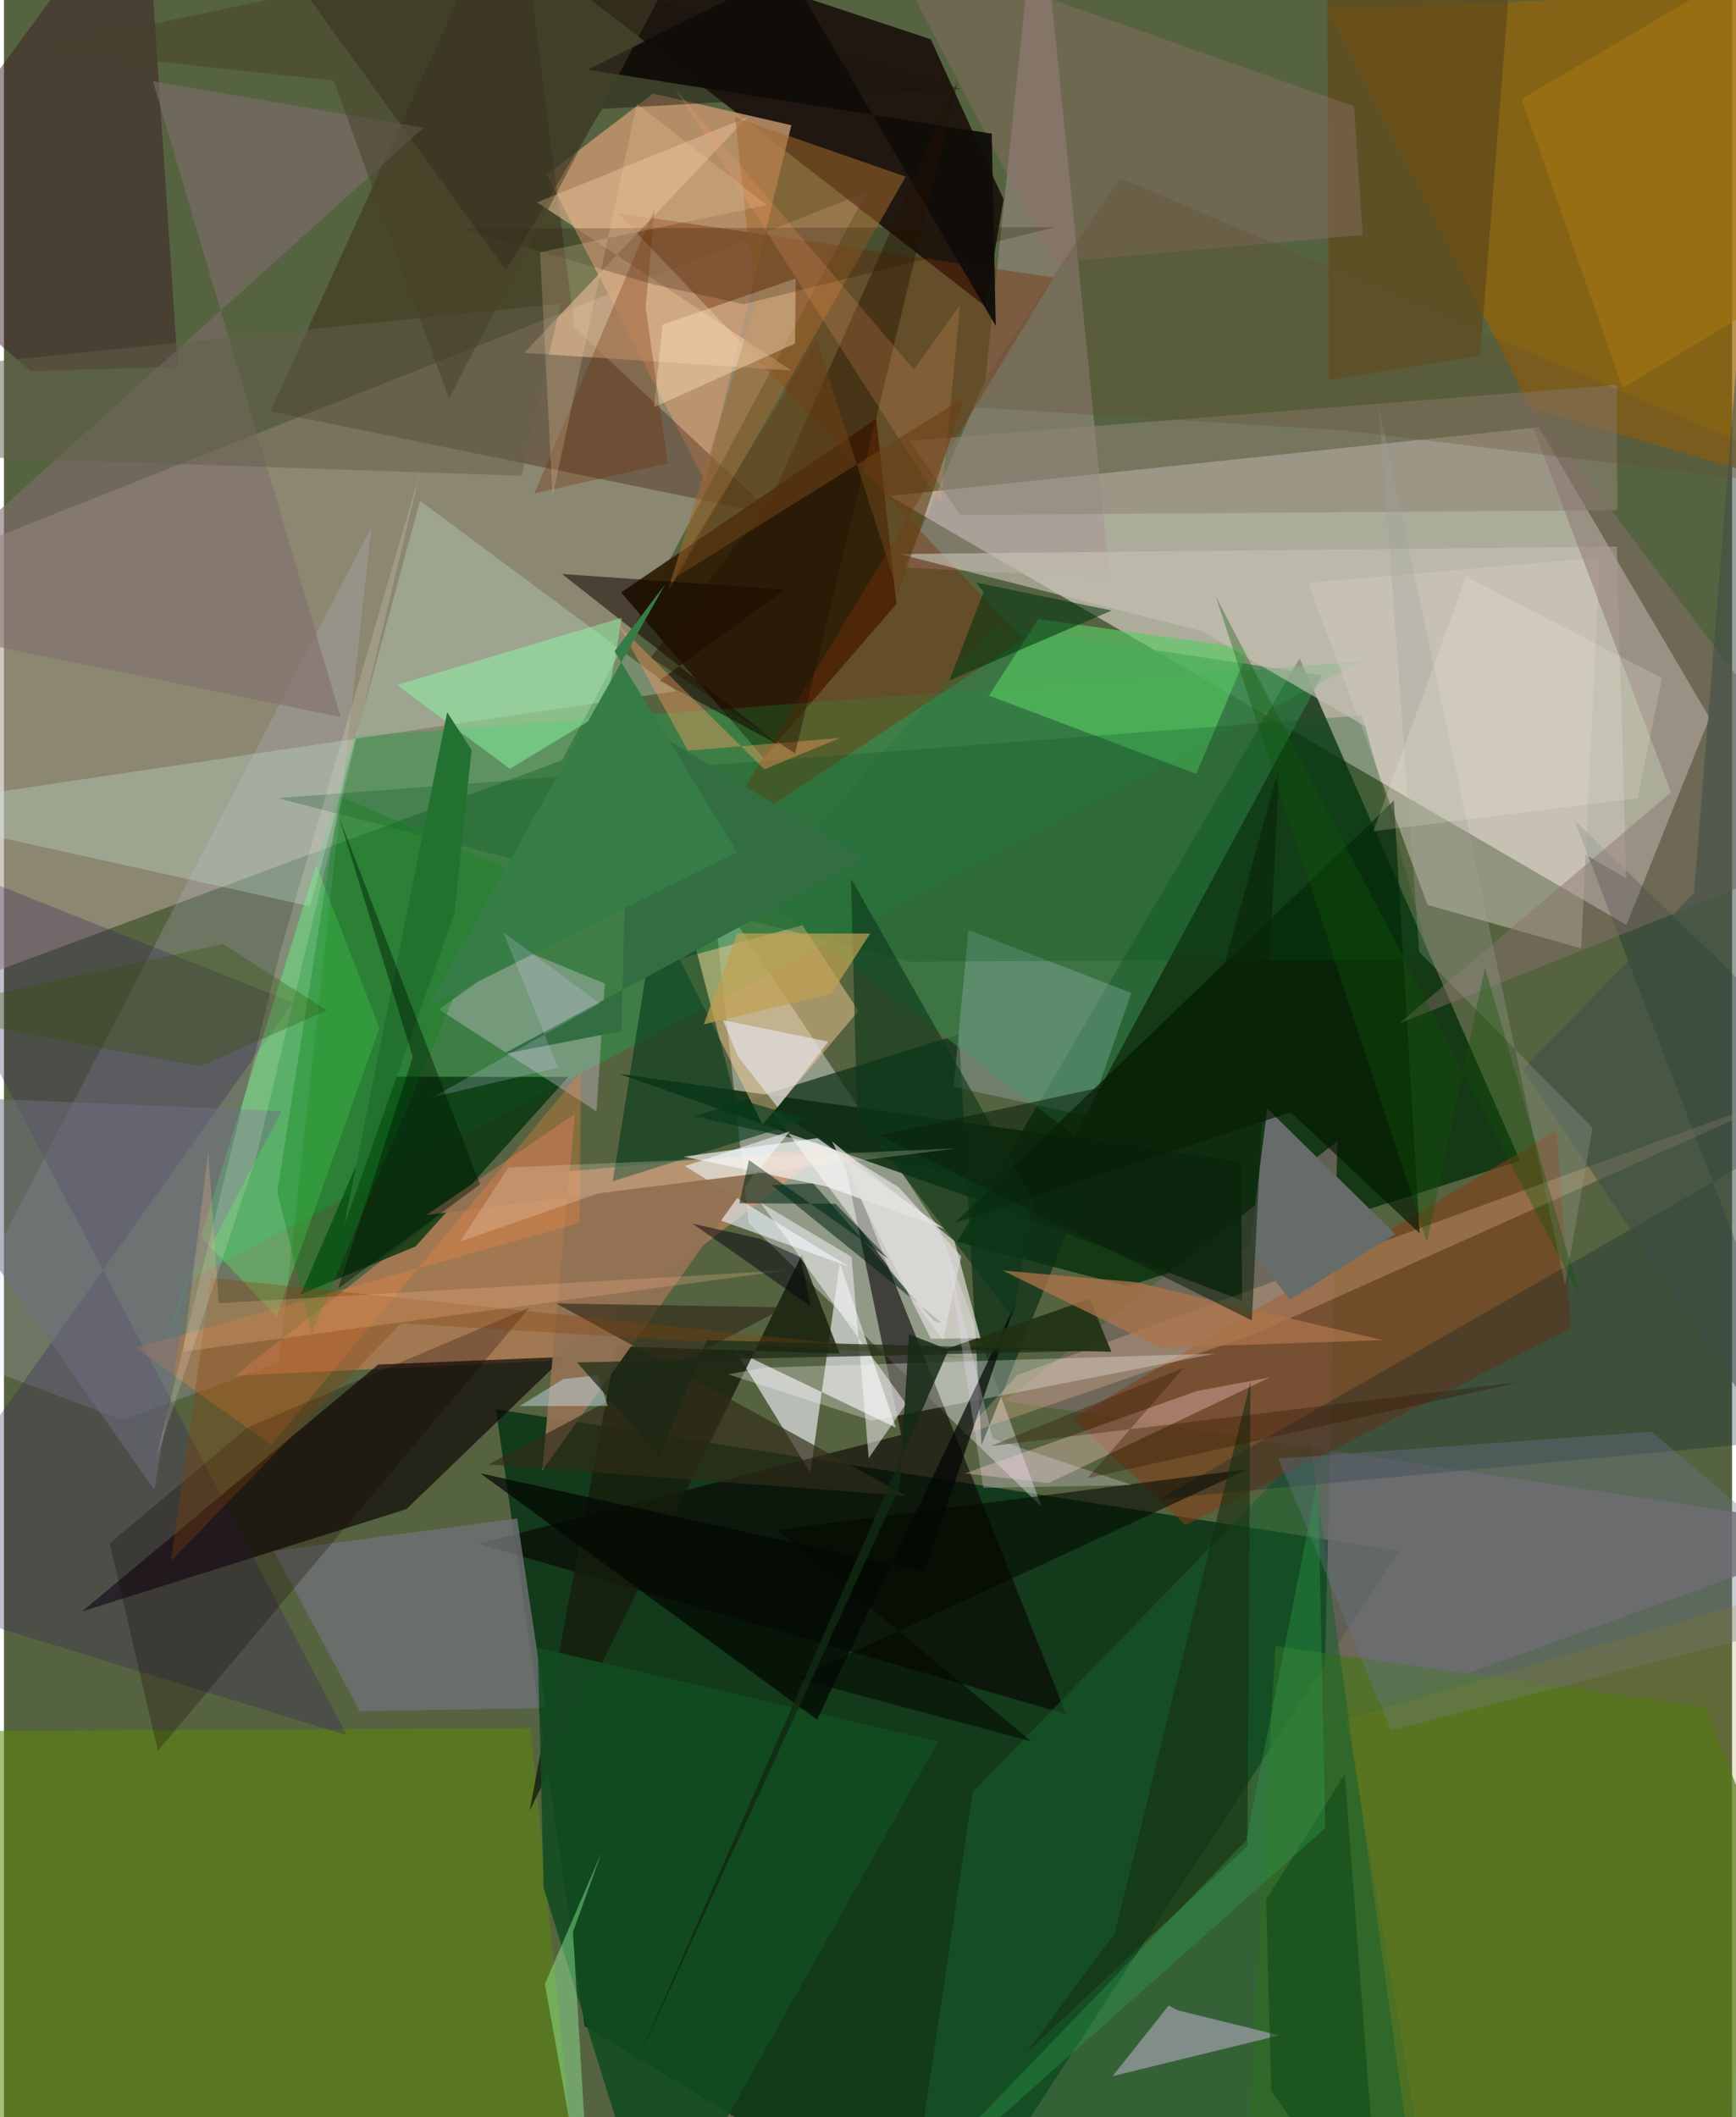 <svg xmlns="http://www.w3.org/2000/svg" width="228" height="278" viewBox="0 0 836 1024"><path fill="#566340" d="M0 0h836v1024H0z"/><path fill="#e6dcd6" fill-opacity=".6" d="M825.12 347.168L742.457 206.67 428.4 239.852 784.89 447.37z"/><path fill="#012f10" fill-opacity=".78" d="M280.9 979.967L237.992 681.6 674.8 750.154 456.28 1086z"/><path fill="#b4a192" fill-opacity=".58" d="M-62 282.808L417.397 92.852l-147.423 274.87-298.525 111.207z"/><path fill="#002a08" fill-opacity=".761" d="M461.211 600.65L626.82 318.38l106.614 243.065-189.989 60.621z"/><path fill="#e5e4eb" fill-opacity=".416" d="M342.434 428.472l110.202 166.272 49.336 134.058-141.715-137.184z"/><path fill="#0f0100" fill-opacity=".753" d="M483.575 96.428l-35.202-77.413L204.35-62l270.531 210.271z"/><path fill="#2e1d06" fill-opacity=".933" d="M431.792 292.087l-64.345 74.435-68.914-79.99 123.464-83.955z"/><path fill="#996303" fill-opacity=".694" d="M898 244.112L841.273-3.562 640.258 4.384l98.398 193.046z"/><path fill="#c4956e" fill-opacity=".831" d="M262.553 84.572l76.553 148.258 41.817-172.278-66.934-15.266z"/><path fill="#ff926c" fill-opacity=".447" d="M111.81 665.372l153.478-7.296L400.187 554.87l-167.17 15.387z"/><path fill="#0e0807" fill-opacity=".686" d="M271.076 656.296l-76.416 73.637-156.81 49.413 143.2-119.368z"/><path fill="#1da54e" fill-opacity=".416" d="M60.636 712.938l109.041-356.695 486.763-36.338L87.404 620.313z"/><path fill="#0d3118" fill-opacity=".725" d="M472.93 698.968l47.306-117.704-186.531-41.357 128.318-39.55z"/><path fill="#d1d3d2" fill-opacity=".8" d="M353.814 653.228l77.648 37.259-27.093-79.692-14.224 101.573z"/><path fill="#d7d0ff" fill-opacity=".176" d="M-29.182 654.068l86.442 32.803 75.797-27.799 44.686-404.024z"/><path fill="#746963" fill-opacity=".792" d="M483.955 677.543L898 740.493l-259.641 94.19 6.713-282.73z"/><path fill="#ede2d9" fill-opacity=".396" d="M630.962 281.912L771.97 269.7l-8.944 189-74.337-21.033z"/><path fill="#080003" fill-opacity=".588" d="M229.374 746.625l284.474 82.396-108.216-272.042 28.41 137.034z"/><path fill="#2f0d00" fill-opacity=".322" d="M276.014 158.497l96.188 90.305-243.325-49.834L247.724-62z"/><path fill="#5e890a" fill-opacity=".529" d="M276.72 1056.469L-16.436 1086l-4.346-248.725 275.455-1.412z"/><path fill="#487619" fill-opacity=".698" d="M823.148 825.698l-208.093-29.565-16.079 288.4L898 1016.439z"/><path fill="#04350d" fill-opacity=".788" d="M273.014 520.904l-84.166-.143-45.318 105.32 55.604-23.249z"/><path fill="#fbf9fd" fill-opacity=".518" d="M432.979 574.31l30.134 33.38-8.83 40.285-84.821-113.121z"/><path fill="#a99296" fill-opacity=".478" d="M535.011 279.607l-99.35-5.108 39.157-90.98L500.609-62z"/><path fill="#18612f" fill-opacity=".529" d="M435.966 1086l32.72-219.288L631.97 698.367l52.074 370.7z"/><path fill="#151e0c" fill-opacity=".816" d="M296.222 651.169l-41.887 224.587 131.594-268.65 18.352 47.588z"/><path fill="#327c45" fill-opacity=".706" d="M517.818 549.22l119.941-222.611-159.04-23.88-113.353 130.043z"/><path fill="#c1e3d3" fill-opacity=".318" d="M201.27 242.188l-53.15 196.174L-62 391.766l387.282-57.49z"/><path fill="#0c2b10" fill-opacity=".871" d="M598.443 561.728l-300.692-42.284 180.855 63.552 120.37 46.053z"/><path fill="#ffcf97" fill-opacity=".459" d="M413.375 488.95l-46.373 54.95-40.189-80.128 59.494-16.268z"/><path fill="#793108" fill-opacity=".404" d="M507.808 134.177l-210.907-31.169L493.174 309.15 340.998 409.686z"/><path fill="#7e3e19" fill-opacity=".596" d="M758.098 642.455l-186.55 95.218-54.226-51.611 233.851-139.37z"/><path fill="#f5d9f8" fill-opacity=".302" d="M250.779 459.369l39.892 16.338-4.022 61.806-76.129-49.299z"/><path fill="#6f7174" fill-opacity=".8" d="M172.165 827.647l89.898-1.519-13.768-91.704-117.771 15.734z"/><path fill="#001d2d" fill-opacity=".282" d="M873.991 695.535l-114.192-298.77L898 530.924 559.372 724.957z"/><path fill="#fdc49c" fill-opacity=".278" d="M870.91 526.226l-265.693 118.96-141.91 49.157 27.07-29.353z"/><path fill="#093c1e" fill-opacity=".639" d="M353.716 531.152l35.333 10.314-94.565 29.893 26.497-164.965z"/><path fill="#371a23" fill-opacity=".471" d="M-62 114.932l74.99 64.626 71.111-2.13L68.092-62z"/><path fill="#e4eef4" fill-opacity=".643" d="M345.572 589.882l34.602-42.713-50.761 16.845 79.282 48.566z"/><path fill="#d4e3fe" fill-opacity=".216" d="M459.408 525.7l65.056 14.158 20.945-59.622-78.825-30.448z"/><path fill="#a9a3b3" fill-opacity=".655" d="M616.946 984.426l-49.102-12.1-4.392-2.32-27.128 34.154z"/><path fill="#8f8576" fill-opacity=".561" d="M780.266 186.17l.18 60.595-317.82 2.288-24.392-35.91z"/><path fill="#58cc63" fill-opacity=".627" d="M500.414 299.403l101.924 14.347-25.535 60.53-100.284-37.856z"/><path fill="#19160e" fill-opacity=".451" d="M103.504-62L462.931 42.996 289.34 52.66l-46.485 78.042z"/><path fill="#ddb38d" fill-opacity=".635" d="M257.892 97.877l101.83-41.23-108.119 114.04 129.361 8.541z"/><path fill="#321f5a" fill-opacity=".286" d="M-62 404.58l201.716 80.347L-62 769.071l227.872 70.246z"/><path fill="#666c69" d="M673.135 596.927l-61.993-60.741-8.53 67.948 19.65 24.346z"/><path fill="#806d6e" fill-opacity=".58" d="M72.05 39.282l90.86 307.535L-62 300.713 202.934 61.792z"/><path fill="#927153" fill-opacity=".941" d="M260.392 711.21l15.83-172.444-71.793 48.873 158.708-19.918z"/><path fill="#5f4819" fill-opacity=".722" d="M714.073 171.85l-73.17 12.063-.874-226.952L732.677-62z"/><path fill="#a3692e" fill-opacity=".549" d="M320.97 286.536l115.263-201.09-82.518-28.704 9.674 90.727z"/><path fill="#8d716a" fill-opacity=".431" d="M507.724 126.956L425.937-28.892 653.102 51.44l4.223 62.216z"/><path fill="#fffdff" fill-opacity=".29" d="M368.265 661.473l217.928-6.801-166.283 32.47-69.617-22.45z"/><path fill="#021800" fill-opacity=".651" d="M622.556 537.922l-162.68 53.598L672.4 387.198l12.467 209.324z"/><path fill="#134c21" fill-opacity=".882" d="M451.974 842.277L315.058 1086l-53.987-172.87-2.824-116.174z"/><path fill="#facac4" fill-opacity=".357" d="M505.309 717.32l-40.462-4.68 112.35-39.869 35.28-6.593z"/><path fill="#f8fafc" fill-opacity=".647" d="M393.566 550.469l61.274 43.876-57.188-20.546-68.75-14.356z"/><path fill="#fa853f" fill-opacity=".31" d="M63.622 651.876l214.868-60.428.651-73.103-149.79 180.647z"/><path fill="#62ff6c" fill-opacity=".314" d="M131.837 636.935L95.14 598.063l55.92-179.355 30.604 78.421z"/><path fill="#0a5120" fill-opacity=".263" d="M132.464 386.03l305.44 79.051 252.235-.864-33.129-118.213z"/><path fill="#67748d" fill-opacity=".361" d="M671.066 836.962l-54.618-131.471 180.757-13.055L898 778.246z"/><path fill="#022111" fill-opacity=".545" d="M453.827 639.912l-82.417-66.707 20.052-.83 58.285 66.513z"/><path fill="#ffe8c6" fill-opacity=".392" d="M383.036 134.659l-64.424 22.35-4.169 39.948 68.25-30.795z"/><path fill="#312c18" fill-opacity=".667" d="M267.155 630.434l110.547 1.894-143.294 75.955 202.156 15.229z"/><path fill="#c6c1b4" fill-opacity=".643" d="M780.287 264.368l-347.05 3.614 146.323 37.337L784.803 424.8z"/><path fill="#030703" fill-opacity=".722" d="M230.467 712.588L445.31 760.09l44.057-129.646-96.036 201.278z"/><path fill="#120702" fill-opacity=".541" d="M377.73 285.196l-107.794-7.582 106.107 83.275-58.955-31.732z"/><path fill="#9dffa7" fill-opacity=".404" d="M275.276 934.414l13.9-38.573-27.488 63.81L284.43 1086z"/><path fill="#09841a" fill-opacity=".353" d="M162.464 385.042l-30.248 191.287 16.679 68.634L243.8 420.457z"/><path fill="#130000" fill-opacity=".263" d="M254.256 632.397l-136.167 57.874-66.927 56.154 23.294 100.417z"/><path fill="#8dfda9" fill-opacity=".463" d="M298.944 298.769l-108.825 32.546 54.645 40.556 46.293-28.107z"/><path fill="#203212" fill-opacity=".914" d="M452.354 653.648l29.833-1.202 53.551 1.363-10.494-25.573z"/><path fill="#876f6b" fill-opacity=".459" d="M806.452 383.271l-74.325-196.717L898 405.797l-222.918 89.156z"/><path fill="#0b3819" fill-opacity=".604" d="M488.253 637.481l9.594-57.456-88.035-155.036 2.912 114.221z"/><path fill="#050a01" fill-opacity=".576" d="M497.055 842.275L374.016 739.96l227.83-29.384-218.48 101.151z"/><path fill="#1d0f00" fill-opacity=".227" d="M357.674 147.123l150.905-37.241-286.81.68 92.653 27.05z"/><path fill="#706f84" fill-opacity=".498" d="M89.143 623.493l-16.325 97.141L-62 529.116l196.342 8.27z"/><path fill="#00320e" fill-opacity=".549" d="M470.324 281.75l65.546 13.548-78.462 33.797 16.482-42.747z"/><path fill="#ff9e63" fill-opacity=".392" d="M297.49 302.467l70.376 69.66 36.648-15.223-73.636 6.182z"/><path fill="#fefcff" fill-opacity=".494" d="M436.437 679.027l-18.089 26.242-8.309-97.371-44.019-26.24z"/><path fill="#0f0c09" fill-opacity=".937" d="M479.804 157.616L379.184-14.783l-96.71 48.51 195.397 30.91z"/><path fill="#ac724a" fill-opacity=".761" d="M559.426 651.883l107.541-3.734-119.762-28.041-64.06-5.588z"/><path fill="#918718" fill-opacity=".188" d="M693.267 1086h138.376l22.48-314.212-204.553 59.53z"/><path fill="#dfdcd9" fill-opacity=".706" d="M472.426 647.231l-12.629-47.013-59.221-48.171 47.833 95.49z"/><path fill="#a5760f" fill-opacity=".576" d="M898-48.497L734.189 47.861l48.833 139.765 64.959-38.93z"/><path fill="#85430a" fill-opacity=".325" d="M471.226 657.027L100.15 618.103 80.798 755l111.383-114.928z"/><path fill="#104719" fill-opacity=".58" d="M665.89 1086l-52.76-74.662-2.56-92.517 38.08-60.856z"/><path fill="#e8e6f4" fill-opacity=".604" d="M374.298 535.545l-19.141-24.421-7.354-17.72 51.017 10.416z"/><path fill="#112a13" fill-opacity=".827" d="M456.937 652.806L305.32 999.08l127.97-280.078 4.585-73.65z"/><path fill="#251201" fill-opacity=".427" d="M312.948 317.988l57.474-75.294 91.042-203.57-78.749 325.285z"/><path fill="#002817" fill-opacity=".576" d="M360.405 561.095l-4.64 20.872 46.52.27 25.717 26.645z"/><path fill="#d0ebfd" fill-opacity=".42" d="M287.043 665.104l-16.432 1.917-21.186 13.045 42.716-.024z"/><path fill="#fcf3e4" fill-opacity=".173" d="M73.366 706.326l59.894-244.822 68.086-233.251-79.322 331.366z"/><path fill="#314f00" fill-opacity=".298" d="M105.982 456.594L-44.295 489.55 94.99 515.733l61.221-27.074z"/><path fill="#326e41" d="M302.61 346.601l-3.889 152.095-57.227 11.12 175.523-94.367z"/><path fill="#712900" fill-opacity=".298" d="M310.395 148.622l4.412-47.612L256.6 238.618l64.569-14.466z"/><path fill="#fba267" fill-opacity=".196" d="M440.225 178.77L324.405 42.592l128.889 201.353 9.276-96.502z"/><path fill="#3c4d48" fill-opacity=".533" d="M817.583 431.928l23.082-287.209L898 760.734 734.922 517.05z"/><path fill="#63604a" fill-opacity=".502" d="M-11.17 221.138l-22.76-43.282 303.183-30.976-18.836 83.24z"/><path fill="#bea150" fill-opacity=".71" d="M338.558 495.43l61.636-14.737 18.863-29.185-64.344-.1z"/><path fill="#162e11" fill-opacity=".608" d="M494.732 992.772l106.766-99.809 1.518-224.536-65.578 266.482z"/><path fill="#23712f" fill-opacity=".984" d="M217.973 441.618l8.263-78.88-11.81-18.241-49.846 248.251z"/><path fill="#694116" fill-opacity=".612" d="M432.697 287.119L393.22 164.576 322.049 281.03l142.607-88.75z"/><path fill="#f8bc8a" fill-opacity=".255" d="M379.115 614.37L103.89 630.299l-5.065-73.382-12.047 96.814z"/><path fill="#ffdbad" fill-opacity=".212" d="M306.177 50.219l62.921 49.013-109.74 22.783 6.025 117.941z"/><path fill="#09230a" fill-opacity=".561" d="M423.368 549.091l153.428-33.082 40.22-145.53-13.299 268.198z"/><path fill="#1b2914" fill-opacity=".71" d="M277.236 658.97l40.037 45.3 22.697-56.066 193.445 4.993z"/><path fill="#f2e1fc" fill-opacity=".271" d="M545.645 718.247l-71.834 1.395-17.376-113.133 21.914 89.24z"/><path fill="#30a551" fill-opacity=".322" d="M600.97 890.16l34.69-174.846 3.536 168.906L412.238 1086z"/><path fill="#9ca69b" fill-opacity=".294" d="M768.512 545.502l-83.82-85.01-19.62-263.962 90.136 424.946z"/><path fill="#367c46" d="M204.932 486.89l149.728-74.727-59.299-97.201 24.469-32.276z"/><path fill="#fff1dc" fill-opacity=".22" d="M287.784 577.129l173.022-21.668-216.8 9.202-23.3 35.83z"/><path fill="#105606" fill-opacity=".349" d="M762.822 628.056L586.23 288.434l102.168 312.267 28.06-132.729z"/><path fill="#00040e" fill-opacity=".486" d="M333.199 591.88l57.05 39.904-4.836-23.679-19.696-9.01z"/><path fill="#301500" fill-opacity=".345" d="M570.71 661.548l-93.39 37.891 256.477-31.042-209.566 46.55z"/><path fill="#dbd1fe" fill-opacity=".208" d="M241.508 450.854l26.515 65.5-60.439 14.273 80.685-45.34z"/><path fill="#635035" fill-opacity=".314" d="M898 238.579l-248.807-30.312L465.54 196.8l74.055-110.99z"/><path fill="#464029" fill-opacity=".514" d="M16.125 23.409l323.758-68.281L215.25 192.724l-55.723-153.72z"/><path fill="#001600" fill-opacity=".431" d="M161.681 623.23l36.099-112.057-35.724-116.021 68.307 177.683z"/><path fill="#f5efda" fill-opacity=".192" d="M802.128 327.916l-11.723 58.102-127.94 16.006 44.953-123.097z"/></svg>